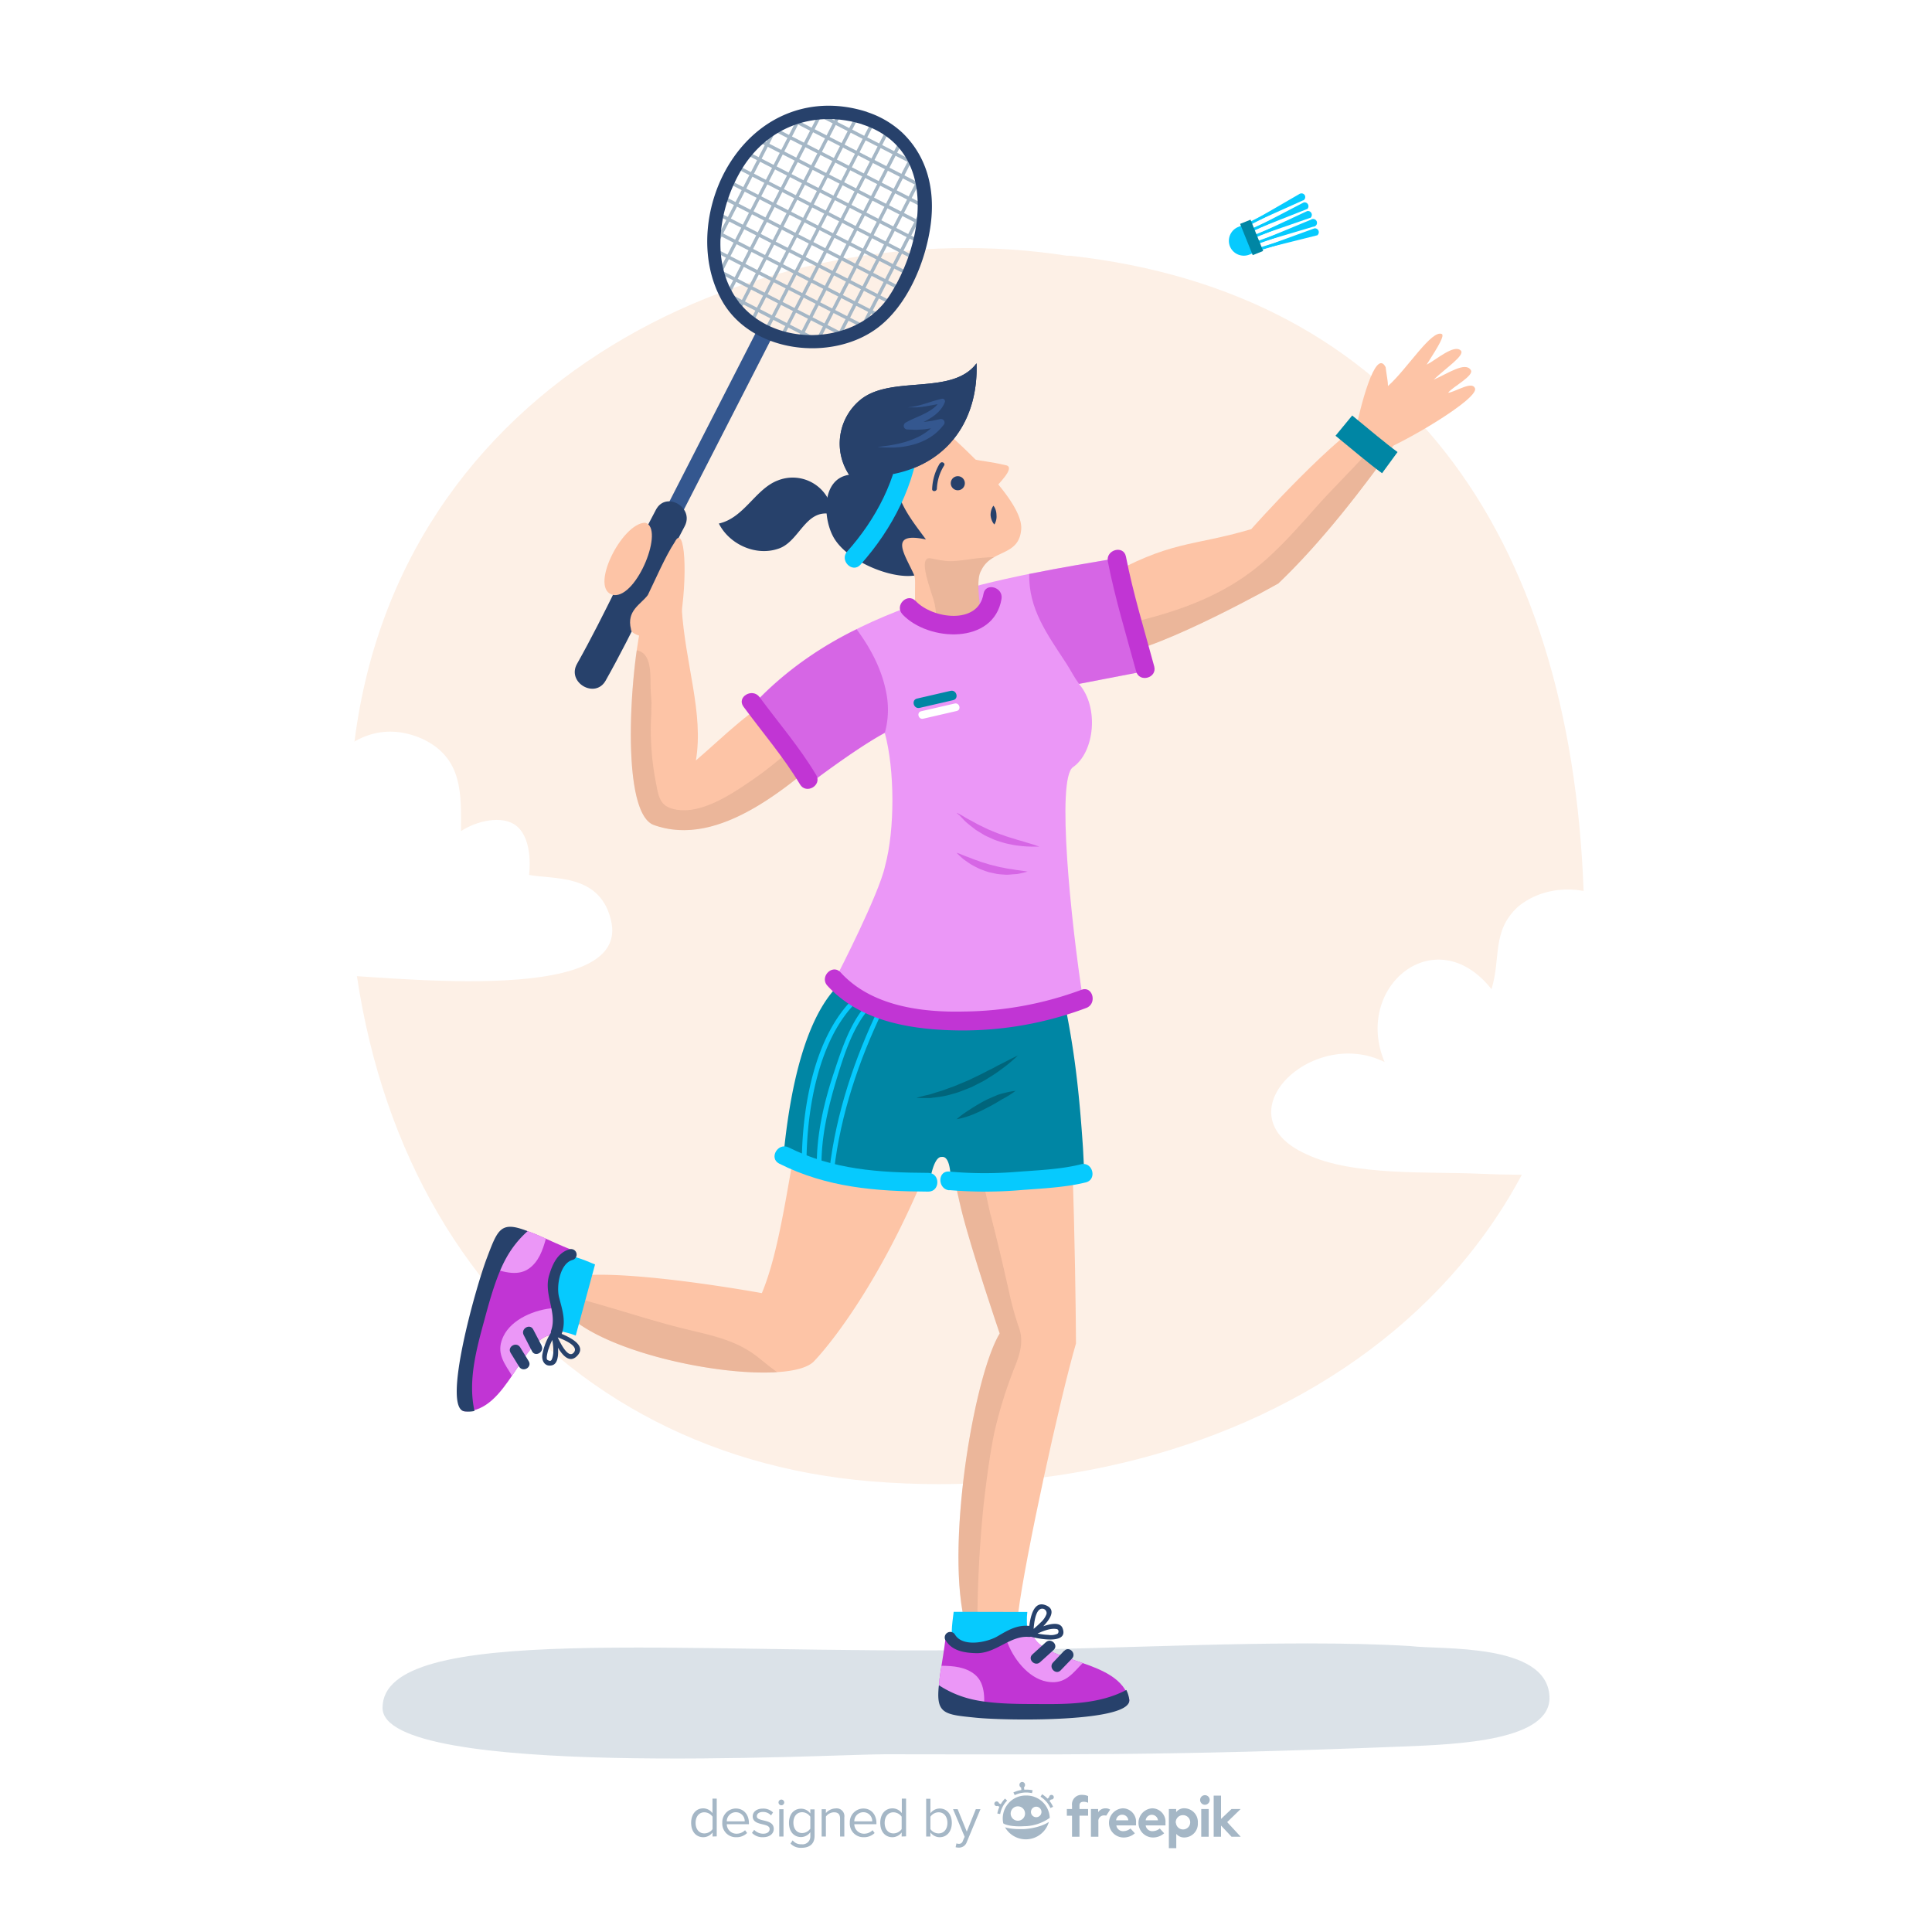 <svg xmlns="http://www.w3.org/2000/svg" xmlns:xlink="http://www.w3.org/1999/xlink" viewBox="0 0 500 500"><defs><style>.cls-1,.cls-16,.cls-18{fill:none;}.cls-2{fill:#fff;}.cls-3{opacity:0.4;}.cls-4{fill:#a5b7c6;}.cls-5{fill:#fdf0e6;}.cls-6{fill:#fdc4a6;}.cls-7{opacity:0.3;}.cls-8{fill:#be937d;}.cls-9{fill:#06cafe;}.cls-10{fill:#c135d4;}.cls-11{fill:#eb97f7;}.cls-12{fill:#27416b;}.cls-13{fill:#0086a4;}.cls-14{fill:#00657b;}.cls-15{clip-path:url(#clip-path);}.cls-16{stroke:#a5b7c6;stroke-width:0.88px;}.cls-16,.cls-18{stroke-miterlimit:10;}.cls-17{fill:#34578f;}.cls-18{stroke:#0086a4;stroke-width:6.79px;}.cls-19{opacity:0.5;}</style><clipPath id="clip-path" transform="translate(0 0)"><path class="cls-1" d="M223.73,30.55c-39.52-13-56.28,55.49-15.11,57.69,14.15.76,22-6.25,27.28-19,9.83-23.85-2.48-35.64-12.17-38.65"/></clipPath></defs><g id="BACKGROUND"><rect class="cls-2" width="500" height="500"/></g><g id="OBJECTS"><g class="cls-3"><path class="cls-4" d="M255,427c-78.12,1.23-156-7.29-156,15,0,18.5,116,12,130,12,44,0,70.62.5,134-2,14.32-.56,38.6-1.5,38-13-.71-13.91-28-12-36-13-33-2-78,1-110,1" transform="translate(0 0)"/></g><path class="cls-5" d="M276.16,66.19C199,54.12,100.87,96.73,91.23,196.52,81,302.37,138.28,376.24,225.54,383.38c94.26,7.72,188.21-47.45,184.29-152.94C406.41,138.07,362.5,75.69,277.05,66.19" transform="translate(0 0)"/><path class="cls-2" d="M417.43,233.36c-7.55-4.4-17.61-4.4-24.53,1.26C386,240.91,388.5,247.83,386,256c-14.46-18.24-35.85-.63-27.67,18.86-18.87-9.43-42.77,13.84-20.13,23.9,11.95,5.66,32.08,4.41,44.66,5,13.2.62,26.41,0,39,0" transform="translate(0 0)"/><path class="cls-2" d="M83.46,199.37c6.92-8.8,15.73-12.58,25.79-8.18,10.69,5,10.06,14.47,10.06,23.9,3.77-2.51,10.69-4.4,14.47-1.25,4.4,3.77,3.14,12.58,3.14,12.58,6.08,1.27,18.87-.63,21.38,12.57,3.78,22-61,13.21-74.84,13.21" transform="translate(0 0)"/><path class="cls-6" d="M274.7,249.69c3.59,43.07,3.76,98,3.76,98-4.13,14.1-13.16,55.46-14.95,69.78-1.21,9.66-11.94,9.12-13.54,3.46-5.53-19.67,2-64.72,8.76-75.82,0,0-7.52-22-10-32.34-5.13-21.08-7.45-47.43-4.66-69.77" transform="translate(0 0)"/><path class="cls-6" d="M229.57,242.51c-24.5,16-22.41,68.28-32.4,92.15,0,0-32.81-6-47.13-4.52a60.68,60.68,0,0,1-2.65,10.56c13.5,12.2,57.37,18.84,63.49,11.36,0,0,32.85-33.48,47.27-113.68Z" transform="translate(0 0)"/><g class="cls-7"><path class="cls-8" d="M254.56,389.37c.73-6.23,1.51-12.5,2.77-18.65a114.57,114.57,0,0,1,5.57-17.66c1.22-3.23,2-6.21.76-9.59a78.89,78.89,0,0,1-2.48-8.94c-1.51-6.69-3.05-13.38-4.79-20-1.41-5.39-3.14-19.65-10.93-18.25.89,5.72,2,11.26,3.25,16.47,2.5,10.3,10,32.34,10,32.34-6.72,11.1-14.29,56.15-8.76,75.82a5.41,5.41,0,0,0,3,3.4A313.29,313.29,0,0,1,254.56,389.37Z" transform="translate(0 0)"/></g><g class="cls-7"><path class="cls-8" d="M196.4,351.44c-5.67-4.6-12.2-5.82-19.1-7.5-9.51-2.33-18.91-5.61-28.45-8.06a41.71,41.71,0,0,1-1.46,4.82c10.32,9.33,38.38,15.4,53.76,14.41C199.52,354,198,352.71,196.4,351.44Z" transform="translate(0 0)"/></g><path class="cls-9" d="M265.87,417.18c-.83,6.45,3.32,15.26-7.13,15.41-14.36.21-12.75-9-11.93-15.45" transform="translate(0 0)"/><path class="cls-10" d="M244.75,423.61c10.49,9,17.12-3.35,22.41-.64,2.95,7.72,22.35,6.1,25.09,16.86.5,5.66-31.55,4.7-39.69,3.78-13.15-1.34-9.49-5.64-7.81-20" transform="translate(0 0)"/><path class="cls-11" d="M270.87,435.19c4,.75,6-1.19,8.48-3.91.28-.31.56-.6.85-.87-5.69-2-11.52-3.48-13-7.44-2-1-4.2.11-6.73,1.42C262.06,429.12,266.06,434.28,270.87,435.19Z" transform="translate(0 0)"/><path class="cls-11" d="M252.31,433.38c-2.43-2-5.61-2.25-8.66-2.28-1.37,8.47-1.6,11.44,8.91,12.51l2,.18C254.8,440.13,255.19,435.8,252.31,433.38Z" transform="translate(0 0)"/><path class="cls-12" d="M268,441c-5.16,0-11.78-.05-16.81-1.3a26.48,26.48,0,0,1-8.2-3.56c-.85,7.52,1.5,7.58,9.56,8.4s40.75,1.23,39.69-4.75a7.49,7.49,0,0,0-.75-2.43C284.38,441.13,275.87,441.07,268,441Z" transform="translate(0 0)"/><path class="cls-12" d="M270.67,425l-3.48,3.16c-1.37,1.24.66,3.26,2,2l3.48-3.15c1.37-1.25-.66-3.26-2-2Z" transform="translate(0 0)"/><path class="cls-12" d="M275.42,427.2l-2.89,3.05c-1.27,1.34.75,3.37,2,2l2.89-3c1.27-1.34-.75-3.37-2-2Z" transform="translate(0 0)"/><path class="cls-12" d="M244.71,424.46c1.62,2.8,4.91,3.3,7.9,3.38,5.1.14,8.78-4.6,13.62-4.21,1.84.15,1.83-2.71,0-2.86-3.12-.25-5.46,1.17-8.09,2.71s-9,2.92-11-.46a1.43,1.43,0,0,0-2.47,1.44Z" transform="translate(0 0)"/><path class="cls-12" d="M267.4,422.89c.12-1.42.26-6.45,2.27-6.56a1.13,1.13,0,0,1,1.15,1.43,5.52,5.52,0,0,1-1.47,2.11,27.25,27.25,0,0,1-3,2.59c-.57.45.15,1.24.73,1,1.77-.87,4.42-2.25,6.43-1.85.54.11.56.94.15,1.22a4.33,4.33,0,0,1-2.37.28,17,17,0,0,1-4.35-.76c-.75-.23-1.07.94-.32,1.17,1.77.57,10,2.21,8.39-2.1-1-2.79-6.93.2-8.54,1,.25.31.49.63.74.95,1.62-1.29,7.88-6.41,3.25-8-3.7-1.3-4.11,5.42-4.29,7.61-.06.78,1.15.77,1.21,0Z" transform="translate(0 0)"/><path class="cls-9" d="M149,345.64c-6-2.47-15.59-.74-13-10.88,3.52-13.93,12-10,18-7.52" transform="translate(0 0)"/><path class="cls-10" d="M148.23,323.58c-11.39,7.8-1.2,17.4-5.19,21.81-8.21.85-11.67,20-22.77,19.87-5.6-1,3.62-31.69,6.62-39.32,4.69-12.36,7.9-7.71,21.34-2.36" transform="translate(0 0)"/><path class="cls-11" d="M130.29,345.81c-1.76,3.65-.41,6.11,1.58,9.2.22.35.43.7.62,1.05,3.38-5,6.34-10.24,10.55-10.67,1.52-1.67,1-4.09.37-6.87C138.43,338.86,132.41,341.39,130.29,345.81Z" transform="translate(0 0)"/><path class="cls-11" d="M136.84,328.34c2.59-1.81,3.62-4.83,4.44-7.77-7.83-3.52-10.64-4.5-14.39,5.37-.2.52-.44,1.15-.69,1.87C129.67,329,133.75,330.5,136.84,328.34Z" transform="translate(0 0)"/><path class="cls-12" d="M125.38,341.53c1.35-5,3.09-11.37,5.6-15.9a26.42,26.42,0,0,1,5.56-7c-7-2.77-7.71-.51-10.58,7.06s-11.74,39.05-5.69,39.57a7.35,7.35,0,0,0,2.53-.1C121.05,357.32,123.31,349.12,125.38,341.53Z" transform="translate(0 0)"/><path class="cls-12" d="M140.18,348.25,138,344.07c-.84-1.64-3.31-.2-2.47,1.44l2.15,4.18c.84,1.64,3.31.19,2.47-1.44Z" transform="translate(0 0)"/><path class="cls-12" d="M136.82,352.26l-2.2-3.58c-1-1.57-3.44-.13-2.47,1.44.73,1.2,1.46,2.39,2.2,3.58,1,1.57,3.44.13,2.47-1.44Z" transform="translate(0 0)"/><path class="cls-12" d="M147.42,323.31c-3.12.85-4.46,3.89-5.31,6.75-1.46,4.9,2.13,9.63.54,14.25-.6,1.75,2.16,2.49,2.76.76,1.12-3.28.08-6.17-.74-9.41-.7-2.77.21-8.7,3.51-9.59a1.43,1.43,0,0,0-.76-2.76Z" transform="translate(0 0)"/><path class="cls-12" d="M143.06,345.64c1.27.46,7.14,2.4,5.43,4.41s-4.26-4.17-4.75-5.3c-.29-.67-1.23-.17-1.11.47.39,1.93,1,4.75.16,6.62-.25.55-.7.34-1.12.1s.05-2,.16-2.39a17.06,17.06,0,0,1,1.91-4.19c.42-.66-.63-1.27-1.05-.61a15.51,15.51,0,0,0-2.34,5.87c-.21,1.57.66,3.14,2.47,2.73,2.66-.58,1.33-6.73,1-8.46l-1.11.47c.92,2.1,3.81,8.9,6.84,5.33,2.65-3.12-4.22-5.53-6.15-6.22-.74-.26-1,.91-.32,1.17Z" transform="translate(0 0)"/><path class="cls-13" d="M221.77,251.56c-13.9,6.62-17.71,34.24-19,47.49a54.94,54.94,0,0,0,16.74,6.83c5.34,1.19,16.37,1.78,21,.65,0,0,.93-7.35,3.23-7.11,2.55-.37,2.3,6.75,2.3,6.75,5,.4,27.65-.33,34.56-2.23,0,0,0-.64-.32-6.79-1-14.87-2.27-26.51-5.5-41.06" transform="translate(0 0)"/><path class="cls-9" d="M201.67,301.15c12.33,6.19,24.93,7.17,38.57,7.24,3.13,0,3.13-4.83,0-4.85-12.68-.06-24.62-.81-36.12-6.58-2.78-1.4-5.24,2.78-2.45,4.19Z" transform="translate(0 0)"/><path class="cls-9" d="M245.7,308a110.12,110.12,0,0,0,18.43,0c5.43-.42,11.62-.69,16.89-2,3-.77,1.75-5.45-1.29-4.68-5.34,1.36-11.7,1.56-17.21,2a100.5,100.5,0,0,1-16.82-.12c-3.12-.29-3.09,4.56,0,4.85Z" transform="translate(0 0)"/><path class="cls-9" d="M221.14,258.13c-10.45,10-13.5,28.42-13.63,42.26a.61.61,0,0,0,1.21,0c.13-13.45,3.13-31.72,13.28-41.4.57-.55-.29-1.4-.86-.86Z" transform="translate(0 0)"/><path class="cls-9" d="M224.54,259.7c-4.41,4.73-6.65,11.65-8.65,17.65-2.6,7.78-4.58,16.13-4.5,24.37a.61.61,0,0,0,1.21,0c-.07-7.73,1.78-15.39,4-22.73,1.9-6.21,4.23-13.57,8.76-18.43.53-.57-.33-1.43-.86-.86Z" transform="translate(0 0)"/><path class="cls-9" d="M227.47,260.8c-6.35,13.19-11.08,27.31-12.81,41.89-.09.78,1.12.77,1.21,0,1.71-14.34,6.4-28.3,12.65-41.28.34-.7-.71-1.32-1.05-.61Z" transform="translate(0 0)"/><path class="cls-14" d="M263.43,273.16s-.33.32-.92.85-1.43,1.29-2.53,2.1c-.54.41-1.13.86-1.77,1.31s-1.33.9-2.06,1.35-1.46.94-2.28,1.33l-2.43,1.24-2.54,1a20.07,20.07,0,0,1-2.53.81,19.1,19.1,0,0,1-2.41.58c-.78.14-1.52.23-2.2.32-.34,0-.67.11-1,.12h-.89c-.56,0-1,0-1.45,0-.79,0-1.24-.05-1.24-.05s.44-.14,1.21-.34c.38-.1.84-.22,1.37-.34a13.44,13.44,0,0,0,1.76-.48c.64-.21,1.33-.42,2.06-.63s1.46-.55,2.24-.81,1.58-.56,2.38-.93l2.42-1c1.59-.78,3.2-1.51,4.67-2.3.73-.4,1.48-.71,2.15-1.09s1.32-.7,1.92-1c1.2-.6,2.2-1.15,2.92-1.49S263.43,273.16,263.43,273.16Z" transform="translate(0 0)"/><path class="cls-14" d="M262.82,282.31a20.16,20.16,0,0,1-2.25,1.5c-.35.2-.72.42-1.13.63s-.79.5-1.22.73c-.83.5-1.73,1-2.66,1.47s-1.89,1-2.8,1.36a19.94,19.94,0,0,1-2.57,1,19.69,19.69,0,0,1-2.62.66A20.56,20.56,0,0,1,249.7,288c.33-.23.68-.47,1.07-.71s.77-.52,1.2-.77c.84-.53,1.75-1.06,2.68-1.56s2-.94,2.9-1.32a9.11,9.11,0,0,1,1.36-.51c.44-.13.86-.23,1.25-.32A19,19,0,0,1,262.82,282.31Z" transform="translate(0 0)"/><g class="cls-15"><line class="cls-16" x1="226.55" y1="30.47" x2="197.24" y2="87.46"/><line class="cls-16" x1="230.77" y1="31.78" x2="201.46" y2="88.78"/><line class="cls-16" x1="234.99" y1="33.09" x2="205.68" y2="90.09"/><line class="cls-16" x1="239.21" y1="34.41" x2="209.9" y2="91.4"/><line class="cls-16" x1="209.67" y1="25.21" x2="180.36" y2="82.21"/><line class="cls-16" x1="213.89" y1="26.53" x2="184.58" y2="83.52"/><line class="cls-16" x1="205.45" y1="23.9" x2="176.14" y2="80.89"/><line class="cls-16" x1="218.11" y1="27.84" x2="188.8" y2="84.83"/><line class="cls-16" x1="222.33" y1="29.15" x2="193.02" y2="86.15"/><line class="cls-16" x1="243.43" y1="35.72" x2="214.11" y2="92.72"/><line class="cls-16" x1="247.64" y1="37.04" x2="218.33" y2="94.03"/><line class="cls-16" x1="240.39" y1="73.62" x2="183.4" y2="44.31"/><line class="cls-16" x1="239.08" y1="77.84" x2="182.08" y2="48.53"/><line class="cls-16" x1="237.76" y1="82.06" x2="180.77" y2="52.75"/><line class="cls-16" x1="236.45" y1="86.28" x2="179.45" y2="56.96"/><line class="cls-16" x1="245.65" y1="56.74" x2="188.65" y2="27.43"/><line class="cls-16" x1="244.33" y1="60.96" x2="187.34" y2="31.65"/><line class="cls-16" x1="246.96" y1="52.52" x2="189.96" y2="23.21"/><line class="cls-16" x1="248.27" y1="48.3" x2="191.28" y2="18.99"/><line class="cls-16" x1="243.02" y1="65.18" x2="186.02" y2="35.87"/><line class="cls-16" x1="241.7" y1="69.4" x2="184.71" y2="40.09"/><line class="cls-16" x1="235.14" y1="90.5" x2="178.14" y2="61.19"/><line class="cls-16" x1="233.82" y1="94.71" x2="176.83" y2="65.41"/><line class="cls-16" x1="232.51" y1="98.94" x2="175.51" y2="69.63"/></g><path class="cls-17" d="M195.88,85.57l-44.7,87.32c-1.25,2.46,2.45,4.63,3.71,2.17l44.7-87.32c1.25-2.46-2.45-4.63-3.71-2.17Z" transform="translate(0 0)"/><path class="cls-12" d="M169.77,131.89c-7.05,13.19-13.11,26.88-20.44,39.92-2.71,4.83,4.7,9.15,7.41,4.33,7.33-13,13.39-26.73,20.44-39.92,2.6-4.88-4.8-9.21-7.41-4.33Z" transform="translate(0 0)"/><path class="cls-12" d="M224.19,28.9c-13.82-4.35-27.05.7-34.94,12.72-6.86,10.45-8.64,25.29-2.31,36.36,7.64,13.34,28.15,15.72,40,7,8-5.9,12.68-17.4,13.93-26.92,1.15-8.82-.8-17.4-7.33-23.7a24.46,24.46,0,0,0-9.32-5.42c-2.11-.7-3,2.61-.91,3.31,19.62,6.49,15.87,30.53,6.82,44.35-8.68,13.24-31,13.64-39.8.32-6.29-9.49-4.23-22.74,1.06-32.14C198,33,210.52,28.19,223.28,32.21c2.11.66,3-2.65.91-3.31Z" transform="translate(0 0)"/><path class="cls-6" d="M167.13,157.25c-3.64,10-7.28,52.61,2,56.23,17.07,6.21,35.52-10.09,49.85-23L203.5,178.75c-9.94,5.24-15,10.82-23.4,18.05,2.07-12.29-2.79-24.94-3.68-39.55" transform="translate(0 0)"/><g class="cls-7"><path class="cls-8" d="M213.24,186.14c-6,5.56-11.88,11.16-18.63,15.78-5.38,3.68-13.8,9.42-20.76,7.34-3-.9-3.44-3.17-4-6.19a71.91,71.91,0,0,1-1.3-18.56c0-.86,0-1.71.06-2.56-.09-1.19-.16-2.37-.22-3.56-.16-3.28.53-9.35-3.62-10.08-2.29,16.32-2.83,42.37,4.37,45.17,17.07,6.21,35.52-10.09,49.85-23Z" transform="translate(0 0)"/></g><path class="cls-6" d="M175.86,161.78c2.3-12.7,1.37-26.57-1.21-21.53-2.44,3.66-5.2,10.1-7,13.76-1.83,2.45-5.57,4-4.35,8.83,0,1.83,5.6,2.34,7.43,2.95" transform="translate(0 0)"/><path class="cls-6" d="M167,135.28c-6.1,0-14.87,17.52-8.15,18.73,6.1.62,13.18-17.32,8.15-18.73" transform="translate(0 0)"/><path class="cls-6" d="M357,106.52c-10.86,5.2-33.18,30.42-33.18,30.42-15.51,4.61-20.62,2.69-38.73,13l3.57,19.46C300.75,168,330.83,151,330.83,151c11.12-10.6,22.06-24.7,31.66-38.32" transform="translate(0 0)"/><path class="cls-6" d="M350.67,112.1c1.25-6.32,5.25-22.32,7.93-17.08.25,2.11.61,3.66.61,4.88,4.88-4.27,11.38-14.85,14-13.42.46.62-.59,2.56-4,7.9,2.44-1.22,7.16-5.45,8.87-3.63,1.08,1.21-3.89,4.49-7.05,7.51,3.64-1.57,8.13-4.72,9.58-2.54,1.17,1.45-5.21,4.72-5.82,5.94,2.12-.34,6.19-3.15,6.95-1.15.93,2.73-18.18,14-24.89,16.47" transform="translate(0 0)"/><g class="cls-7"><path class="cls-8" d="M354.13,116.84c-4.26,4.78-8.89,9.24-13.15,14-5.34,6-10.57,12.08-17,17-10.7,8.12-23.68,11.81-36.68,14.49l1.31,7.13C300.75,168,330.83,151,330.83,151c9.06-8.63,18-19.58,26.18-30.71C356,119.14,355,118,354.13,116.84Z" transform="translate(0 0)"/></g><path class="cls-18" d="M347.79,110.15c4.49,3.7,8.73,7.27,11.89,9.58" transform="translate(0 0)"/><path class="cls-11" d="M195.42,181.83c25.06-26.7,66.77-32.76,93.12-37.29,2.07,4.45,7.37,29.23,7.37,29.23L279.23,177c5.27,6,4.06,17.68-1.55,21.55-4.34,3-.52,40.07,2.59,60.1-8.86,5.87-56.88,8.78-63.38-6.68,0,0,10.61-20.59,12.16-27.82,2.58-9.47,2.52-25-.07-34.49-7.24,3.89-18.75,12.64-18.75,12.64-5.17-3.9-11.7-14.33-14.81-20.45" transform="translate(0 0)"/><g class="cls-19"><path class="cls-10" d="M229,189.64a22.62,22.62,0,0,0,.56-9.24c-1-6.52-4-12.32-7.88-17.56a91.44,91.44,0,0,0-26.24,19c3.11,6.12,9.64,16.55,14.81,20.45,0,0,11.51-8.75,18.75-12.64C229.07,189.94,228.9,189.32,229,189.64Z" transform="translate(0 0)"/></g><g class="cls-19"><path class="cls-10" d="M276,171.76c1.42,2.22,1.8,3.24,3.26,5.22l16.68-3.21s-5.3-24.78-7.37-29.23c-6.6,1.14-14.18,2.37-22.21,4C266.19,157.65,271,164.1,276,171.76Z" transform="translate(0 0)"/></g><path class="cls-10" d="M192.4,182.87c4.92,6.69,10.36,13,14.64,20.13,1.6,2.68,5.79.24,4.18-2.45-4.27-7.15-9.71-13.44-14.64-20.13-1.83-2.49-6-.07-4.18,2.45Z" transform="translate(0 0)"/><path class="cls-10" d="M286.71,145.32c1.88,9.62,4.77,19,7.32,28.43.82,3,5.49,1.73,4.68-1.29-2.55-9.45-5.44-18.81-7.32-28.42-.6-3.07-5.28-1.77-4.68,1.28Z" transform="translate(0 0)"/><path class="cls-10" d="M214.13,255.1c8,8.76,20.26,11.12,31.61,11.52a91,91,0,0,0,35.41-5.77c2.88-1.12,1.63-5.81-1.29-4.68a89.78,89.78,0,0,1-30.3,5.61c-11.15.28-24.1-1.43-32-10.11-2.11-2.32-5.53,1.12-3.43,3.43Z" transform="translate(0 0)"/><g class="cls-19"><path class="cls-10" d="M247.57,210.32s.34.16.91.47c.29.15.64.34,1,.57s.83.5,1.31.75,1,.52,1.54.83l.82.45.89.43c.61.29,1.22.61,1.86.89l2,.82c.65.28,1.34.47,2,.72s1.31.46,2,.65,1.26.43,1.87.58,1.17.33,1.69.5c1.05.32,1.94.57,2.55.79s1,.34,1,.34-.37,0-1,0-1.58,0-2.69-.07c-.55-.05-1.16-.1-1.79-.18a18.84,18.84,0,0,1-2-.34,16.58,16.58,0,0,1-2.11-.51c-.71-.23-1.44-.43-2.14-.71l-2.06-.93c-.67-.33-1.27-.75-1.88-1.1-.3-.19-.6-.36-.88-.55l-.79-.62c-.52-.39-1-.78-1.42-1.14a12.38,12.38,0,0,1-1.09-1.06c-.32-.32-.58-.61-.8-.85C247.81,210.61,247.57,210.32,247.57,210.32Z" transform="translate(0 0)"/></g><g class="cls-19"><path class="cls-10" d="M247.57,220.69s.3.09.8.28,1.22.51,2.06.81c.42.15.88.32,1.34.52s1,.32,1.5.53a15.78,15.78,0,0,0,1.6.53c.55.15,1.1.36,1.66.49s1.13.27,1.69.42,1.11.23,1.65.34,1.06.23,1.56.28,1,.15,1.43.23.85.1,1.21.16.69.09,1,.14c.53.08.84.15.84.15s-.3.1-.82.23c-.26.06-.58.15-.95.22a8.26,8.26,0,0,1-1.26.21c-.46,0-1,.08-1.5.1a7.92,7.92,0,0,1-1.68,0,16.13,16.13,0,0,1-1.8-.18l-1.84-.39c-.6-.16-1.19-.39-1.77-.6a11.77,11.77,0,0,1-1.65-.73,15.84,15.84,0,0,1-1.48-.81c-.45-.29-.87-.59-1.25-.86a7,7,0,0,1-1-.78c-.29-.24-.52-.47-.72-.66C247.78,220.92,247.57,220.69,247.57,220.69Z" transform="translate(0 0)"/></g><path class="cls-2" d="M238.93,186l8.67-2c1.26-.29.72-2.22-.53-1.93l-8.67,2c-1.26.29-.72,2.22.53,1.93Z" transform="translate(0 0)"/><path class="cls-13" d="M238,183.2l8.67-2c1.57-.36.9-2.77-.67-2.41l-8.67,2c-1.57.36-.9,2.77.67,2.41Z" transform="translate(0 0)"/><path class="cls-6" d="M244.05,111c5.17,4.66,20.76,18.69,20.24,25.93s-7.82,5.11-10.41,10.8c-1.55,2.59,0,9.83,0,12.93a41.25,41.25,0,0,1-12.42.46c-5.72-.84-4.6-1.63-4.65-6.73-.08-7.48,1-5.11-6.21-8.21-4.14-1.55-7.24-.52-10.35-5.69-7.76-13.45,6.05-39.66,23.8-29.49" transform="translate(0 0)"/><path class="cls-6" d="M251.52,118.76c3.15.72,4.26.58,9,1.69,2.19.73-2.18,4.85-3.88,6.79" transform="translate(0 0)"/><g class="cls-7"><path class="cls-8" d="M250.67,144.79c-5,.64-5,.64-9.79-.28-3.72-.71.38,8.91,1,11.74a24.59,24.59,0,0,1,.48,4.95,43.54,43.54,0,0,0,11.55-.56c0-3.1-1.55-10.34,0-12.93a7.56,7.56,0,0,1,3.38-3.52A50.75,50.75,0,0,0,250.67,144.79Z" transform="translate(0 0)"/></g><path class="cls-12" d="M247.88,126.88a1.82,1.82,0,0,0,0-3.64,1.82,1.82,0,0,0,0,3.64Z" transform="translate(0 0)"/><path class="cls-12" d="M257.1,130.88a3.1,3.1,0,0,1,.45.75,4.47,4.47,0,0,1,.34,1.67,3.9,3.9,0,0,1-.18,1.63,3.3,3.3,0,0,1-.37.8,2.84,2.84,0,0,1-.5-.71,4.52,4.52,0,0,1-.48-1.69,4.38,4.38,0,0,1,.31-1.68A2.86,2.86,0,0,1,257.1,130.88Z" transform="translate(0 0)"/><path class="cls-12" d="M243.24,119.9a13.67,13.67,0,0,0-2,6.62c-.08.77,1.13.76,1.22,0a12.29,12.29,0,0,1,1.85-6c.46-.64-.6-1.25-1-.62Z" transform="translate(0 0)"/><path class="cls-12" d="M231.39,122.64c14.07-2.91,21.83-14.07,21.34-28.62-6.3,8.49-22.06,2.91-30.07,9.46a14.65,14.65,0,0,0-2.91,19.4c-7,1-6.9,10.83-4.12,16,3.39,6.31,14.91,11,21,10.07-2.18-5.09-7.15-11.52,3-9.34-4.12-5.58-7.52-9.7-8.25-17" transform="translate(0 0)"/><path class="cls-12" d="M214.9,130.39a10.4,10.4,0,0,0-13.58-6.06c-5.82,2.19-8.73,9.7-15.28,11.16,2.67,5.33,9.46,8.49,15.28,6.55,5.58-1.7,7-10.43,13.83-9" transform="translate(0 0)"/><path class="cls-9" d="M233.19,112.71c-.88,11.1-6.59,21.81-13.93,30-2.08,2.32,1.34,5.76,3.43,3.43,8.25-9.22,14.37-21,15.35-33.44.25-3.12-4.61-3.1-4.85,0Z" transform="translate(0 0)"/><path class="cls-12" d="M231.39,122.64c14.07-2.91,21.83-14.07,21.34-28.62-6.3,8.49-22.06,2.91-30.07,9.46a14.65,14.65,0,0,0-2.91,19.4" transform="translate(0 0)"/><path class="cls-17" d="M234.91,105.42l1.14-.13,1.11-.21c.73-.17,1.46-.37,2.18-.59l2.18-.69c.74-.22,1.49-.42,2.26-.6a.64.64,0,0,1,.75.48.65.65,0,0,1,0,.39v0l-.32.73-.42.68a9.49,9.49,0,0,1-1,1.19,13.62,13.62,0,0,1-1.18,1q-.62.43-1.26.81c-1.7,1-3.49,1.72-5,2.6l-.39-1.75,2.07,0c.7,0,1.39-.1,2.09-.13l2.07-.29,2.06-.44.1,0a.9.9,0,0,1,1.08.69.92.92,0,0,1-.19.77l-.78.94-.86.87-.93.78-1,.69-1.05.6-1.09.5a17.8,17.8,0,0,1-2.23.77c-.76.2-1.53.36-2.29.49s-1.54.19-2.31.24-1.54,0-2.3,0-1.53-.07-2.29-.14c.76-.08,1.51-.19,2.26-.28s1.5-.24,2.23-.37,1.47-.33,2.19-.51,1.42-.43,2.11-.69l1-.41,1-.47.94-.53.9-.59.85-.66.78-.71.71-.79.63-.84,1,1.44-2.18.5-2.22.34c-.75.06-1.5.11-2.26.14l-2.26-.09a.94.94,0,0,1-.9-1,1,1,0,0,1,.48-.77l0,0c1.76-1,3.54-1.61,5.16-2.46.4-.21.79-.43,1.17-.67a11.5,11.5,0,0,0,1.07-.76,7.65,7.65,0,0,0,.9-.9l.37-.52.3-.54.7.88c-.73.09-1.47.2-2.21.34s-1.5.28-2.25.41l-1.15.17-1.15.1-1.17,0Z" transform="translate(0 0)"/><path class="cls-10" d="M233.56,159c6.73,7.11,23.65,7.89,25.63-4,.51-3.06-4.16-4.37-4.67-1.29-1.35,8.08-13.18,6.44-17.53,1.84-2.16-2.28-5.58,1.16-3.43,3.43Z" transform="translate(0 0)"/><path class="cls-9" d="M321.66,62.77l17.09-6.89c.43-.17.24-.87-.19-.7l-17.1,6.89c-.43.17-.24.87.2.7Z" transform="translate(0 0)"/><path class="cls-9" d="M322.26,64.27l17.4-6.14c.44-.15.25-.85-.2-.7l-17.39,6.14c-.44.15-.25.85.19.7Z" transform="translate(0 0)"/><path class="cls-9" d="M321.14,61.23l16.79-7.63c.43-.2.06-.82-.37-.63l-16.79,7.64c-.42.19,0,.82.37.62Z" transform="translate(0 0)"/><path class="cls-9" d="M320.53,59.73,337,51.35c.41-.21.05-.84-.37-.63L320.17,59.1c-.42.22-.05.84.36.63Z" transform="translate(0 0)"/><path class="cls-9" d="M322.86,65.77l17.7-5.39c.45-.13.26-.84-.19-.7l-17.7,5.39c-.45.13-.26.84.19.7Z" transform="translate(0 0)"/><path class="cls-9" d="M321.56,62.42l16.73-7.79a1,1,0,0,1,.82,1.77l-.09,0Z" transform="translate(0 0)"/><path class="cls-9" d="M322.16,63.92l17.08-7.05a1,1,0,1,1,.74,1.79l-.1,0Z" transform="translate(0 0)"/><path class="cls-9" d="M321,60.92l16.39-8.52a1,1,0,0,1,.89,1.73l-.09,0Z" transform="translate(0 0)"/><path class="cls-9" d="M320.35,59.42l16-9.25a1,1,0,0,1,1.33.36,1,1,0,0,1-.36,1.32l-.09,0Z" transform="translate(0 0)"/><path class="cls-9" d="M322.77,65.42l17.41-6.32a1,1,0,0,1,.67,1.83l-.1,0Z" transform="translate(0 0)"/><path class="cls-9" d="M325.82,64.89l-2.47,1a3.88,3.88,0,0,1-5.05-2.15h0a3.88,3.88,0,0,1,2.15-5l2.47-1" transform="translate(0 0)"/><rect class="cls-13" x="322.47" y="57.1" width="2.91" height="8.73" transform="translate(0.49 125.46) rotate(-21.94)"/></g><g id="DESIGNED_BY_FREEPIK" data-name="DESIGNED BY FREEPIK"><path class="cls-4" d="M260.1,465.47a7.3,7.3,0,0,0-1.1,1.45l-.47-.24a.61.61,0,0,0-.66-.47.6.6,0,0,0,.14,1.2.48.48,0,0,0,.18-.05l.46.23a7.1,7.1,0,0,0-.54,1.75l.74.13a6.58,6.58,0,0,1,1.8-3.48Z" transform="translate(0 0)"/><path class="cls-4" d="M265.59,463.16l-.51,0-.07-.62a.75.75,0,0,0,.26-.65.72.72,0,1,0-1.42.17.71.71,0,0,0,.41.56l.07.63a7.47,7.47,0,0,0-2.06.64l.33.69a6.82,6.82,0,0,1,3-.68,7.37,7.37,0,0,1,1.48.16l.16-.74A7.56,7.56,0,0,0,265.59,463.16Z" transform="translate(0 0)"/><path class="cls-4" d="M272.19,465.71a.6.6,0,1,0-.67-.59l-.42.36a7.77,7.77,0,0,0-1.41-1.13l-.4.64a6.7,6.7,0,0,1,2.56,2.92l.69-.31a7.14,7.14,0,0,0-.94-1.54l.4-.36A.41.41,0,0,0,272.19,465.71Z" transform="translate(0 0)"/><path class="cls-4" d="M265,473.37c-.38,0-.77,0-1.15,0a15.87,15.87,0,0,1-2.48-.18,9.19,9.19,0,0,1-1.27-.29,6.2,6.2,0,0,0,11.34-1.38,10,10,0,0,1-2.46,1.12A16.69,16.69,0,0,1,265,473.37Z" transform="translate(0 0)"/><path class="cls-4" d="M265.59,464.68a5.93,5.93,0,0,0-5.94,7.21c.67.48,2.7.89,5.35.73a11.55,11.55,0,0,0,6.67-2.16,5.44,5.44,0,0,0-.05-.58A6,6,0,0,0,265.59,464.68Zm-2.16,6.52a1.86,1.86,0,1,1,1.85-1.85A1.85,1.85,0,0,1,263.43,471.2Zm4.74-.91a1.36,1.36,0,1,1,1.36-1.36A1.36,1.36,0,0,1,268.17,470.29Z" transform="translate(0 0)"/><path class="cls-4" d="M281.6,466.55a2.82,2.82,0,0,0-1.39-.24c-.55.07-.84.34-.84,1v.86h2.23v1.72h-2.23v5.45h-1.93V469.9H276.1v-1.72h1.34v-.89a2.46,2.46,0,0,1,2.57-2.78,3.91,3.91,0,0,1,1.59.31Z" transform="translate(0 0)"/><path class="cls-4" d="M286.3,469.88a3.27,3.27,0,0,0-.53-.05,1.44,1.44,0,0,0-1.51,1.62v3.9h-1.93v-7.17h1.87V469a2.25,2.25,0,0,1,2-1,1.8,1.8,0,0,1,1.1.34Z" transform="translate(0 0)"/><path class="cls-4" d="M294,471.76a6.18,6.18,0,0,1,0,.65h-5.09a1.73,1.73,0,0,0,1.85,1.49,2.94,2.94,0,0,0,1.81-.69l1.13,1.24a4.34,4.34,0,0,1-3.06,1.09,3.78,3.78,0,0,1-.09-7.55A3.46,3.46,0,0,1,294,471.76Zm-5.11-.67H292a1.55,1.55,0,0,0-1.56-1.44A1.56,1.56,0,0,0,288.85,471.09Z" transform="translate(0 0)"/><path class="cls-4" d="M301.62,471.76a6,6,0,0,1,0,.65H296.5a1.72,1.72,0,0,0,1.84,1.49,2.94,2.94,0,0,0,1.81-.69l1.13,1.24a4.31,4.31,0,0,1-3,1.09,3.78,3.78,0,0,1-.1-7.55A3.47,3.47,0,0,1,301.62,471.76Zm-5.12-.67h3.18a1.6,1.6,0,0,0-3.18,0Z" transform="translate(0 0)"/><path class="cls-4" d="M310,471.76a3.55,3.55,0,0,1-3.47,3.78,2.65,2.65,0,0,1-2.11-.93v3.7h-1.92V468.18h1.89v.8a2.57,2.57,0,0,1,2.13-1A3.55,3.55,0,0,1,310,471.76Zm-5.67,0a1.85,1.85,0,1,0,1.84-2A1.84,1.84,0,0,0,304.29,471.76Z" transform="translate(0 0)"/><path class="cls-4" d="M313.07,465.84a1.24,1.24,0,1,1-1.24-1.25A1.23,1.23,0,0,1,313.07,465.84Zm-.26,9.51h-1.93v-7.17h1.93Z" transform="translate(0 0)"/><path class="cls-4" d="M316,470.74l2.7-2.56h2.37l-3.48,3.38,3.5,3.79h-2.37l-2.72-2.9v2.9H314.1V464.7H316Z" transform="translate(0 0)"/><path class="cls-4" d="M184.41,475.29v-1.06a3,3,0,0,1-2.39,1.24c-1.84,0-3.15-1.41-3.15-3.71S180.16,468,182,468a3,3,0,0,1,2.39,1.24v-3.76h1.1v9.77Zm0-1.92v-3.21a2.65,2.65,0,0,0-2.12-1.14c-1.42,0-2.27,1.17-2.27,2.74s.85,2.72,2.27,2.72A2.6,2.6,0,0,0,184.41,473.37Z" transform="translate(0 0)"/><path class="cls-4" d="M186.93,471.74a3.54,3.54,0,0,1,3.49-3.7c2.14,0,3.4,1.67,3.4,3.79v.28h-5.73a2.5,2.5,0,0,0,2.55,2.45,3.11,3.11,0,0,0,2.18-.9l.53.72a3.88,3.88,0,0,1-2.82,1.09A3.51,3.51,0,0,1,186.93,471.74ZM190.4,469a2.35,2.35,0,0,0-2.31,2.36h4.64A2.29,2.29,0,0,0,190.4,469Z" transform="translate(0 0)"/><path class="cls-4" d="M194.61,474.35l.57-.79a3.21,3.21,0,0,0,2.33,1c1.08,0,1.67-.51,1.67-1.21,0-1.72-4.38-.66-4.38-3.29,0-1.09.95-2,2.63-2a3.62,3.62,0,0,1,2.63,1l-.52.77a2.73,2.73,0,0,0-2.11-.9c-1,0-1.56.49-1.56,1.12,0,1.55,4.38.52,4.38,3.28,0,1.18-1,2.14-2.79,2.14A3.76,3.76,0,0,1,194.61,474.35Z" transform="translate(0 0)"/><path class="cls-4" d="M201.48,466.47a.74.74,0,0,1,.73-.74.75.75,0,0,1,.75.74.74.74,0,0,1-.75.73A.73.73,0,0,1,201.48,466.47Zm.19,8.82v-7.07h1.1v7.07Z" transform="translate(0 0)"/><path class="cls-4" d="M204.58,477.11l.56-.82a2.7,2.7,0,0,0,2.3,1,2,2,0,0,0,2.27-2.12v-1a3,3,0,0,1-2.37,1.26c-1.85,0-3.15-1.38-3.15-3.66s1.28-3.68,3.15-3.68a2.94,2.94,0,0,1,2.37,1.24v-1.06h1.1v6.86c0,2.35-1.64,3.08-3.37,3.08A3.63,3.63,0,0,1,204.58,477.11Zm5.13-3.86v-3.09A2.62,2.62,0,0,0,207.6,469c-1.42,0-2.27,1.13-2.27,2.7s.85,2.69,2.27,2.69A2.61,2.61,0,0,0,209.71,473.25Z" transform="translate(0 0)"/><path class="cls-4" d="M217.41,475.29v-4.63c0-1.24-.63-1.64-1.58-1.64a2.73,2.73,0,0,0-2.09,1.1v5.17h-1.1v-7.07h1.1v1a3.47,3.47,0,0,1,2.52-1.2,2,2,0,0,1,2.25,2.28v5Z" transform="translate(0 0)"/><path class="cls-4" d="M219.93,471.74a3.54,3.54,0,0,1,3.49-3.7c2.14,0,3.4,1.67,3.4,3.79v.28h-5.73a2.5,2.5,0,0,0,2.55,2.45,3.11,3.11,0,0,0,2.18-.9l.53.72a3.88,3.88,0,0,1-2.82,1.09A3.51,3.51,0,0,1,219.93,471.74ZM223.4,469a2.35,2.35,0,0,0-2.31,2.36h4.64A2.28,2.28,0,0,0,223.4,469Z" transform="translate(0 0)"/><path class="cls-4" d="M233.35,475.29v-1.06a3,3,0,0,1-2.39,1.24c-1.84,0-3.15-1.41-3.15-3.71S229.1,468,231,468a3,3,0,0,1,2.39,1.24v-3.76h1.1v9.77Zm0-1.92v-3.21a2.68,2.68,0,0,0-2.12-1.14c-1.43,0-2.28,1.17-2.28,2.74s.85,2.72,2.28,2.72A2.63,2.63,0,0,0,233.35,473.37Z" transform="translate(0 0)"/><path class="cls-4" d="M239.69,475.29v-9.77h1.1v3.76a3,3,0,0,1,2.39-1.24c1.84,0,3.15,1.46,3.15,3.72s-1.31,3.71-3.15,3.71a3,3,0,0,1-2.39-1.24v1.06Zm3.21-.81c1.44,0,2.29-1.15,2.29-2.72s-.85-2.74-2.29-2.74a2.63,2.63,0,0,0-2.11,1.14v3.21A2.58,2.58,0,0,0,242.9,474.48Z" transform="translate(0 0)"/><path class="cls-4" d="M247.53,477.06a1.53,1.53,0,0,0,.6.12,1,1,0,0,0,1.05-.75l.47-1.07-3-7.14h1.19l2.36,5.8,2.34-5.8h1.2l-3.54,8.51a2.1,2.1,0,0,1-2.08,1.43,3.52,3.52,0,0,1-.81-.1Z" transform="translate(0 0)"/></g></svg>